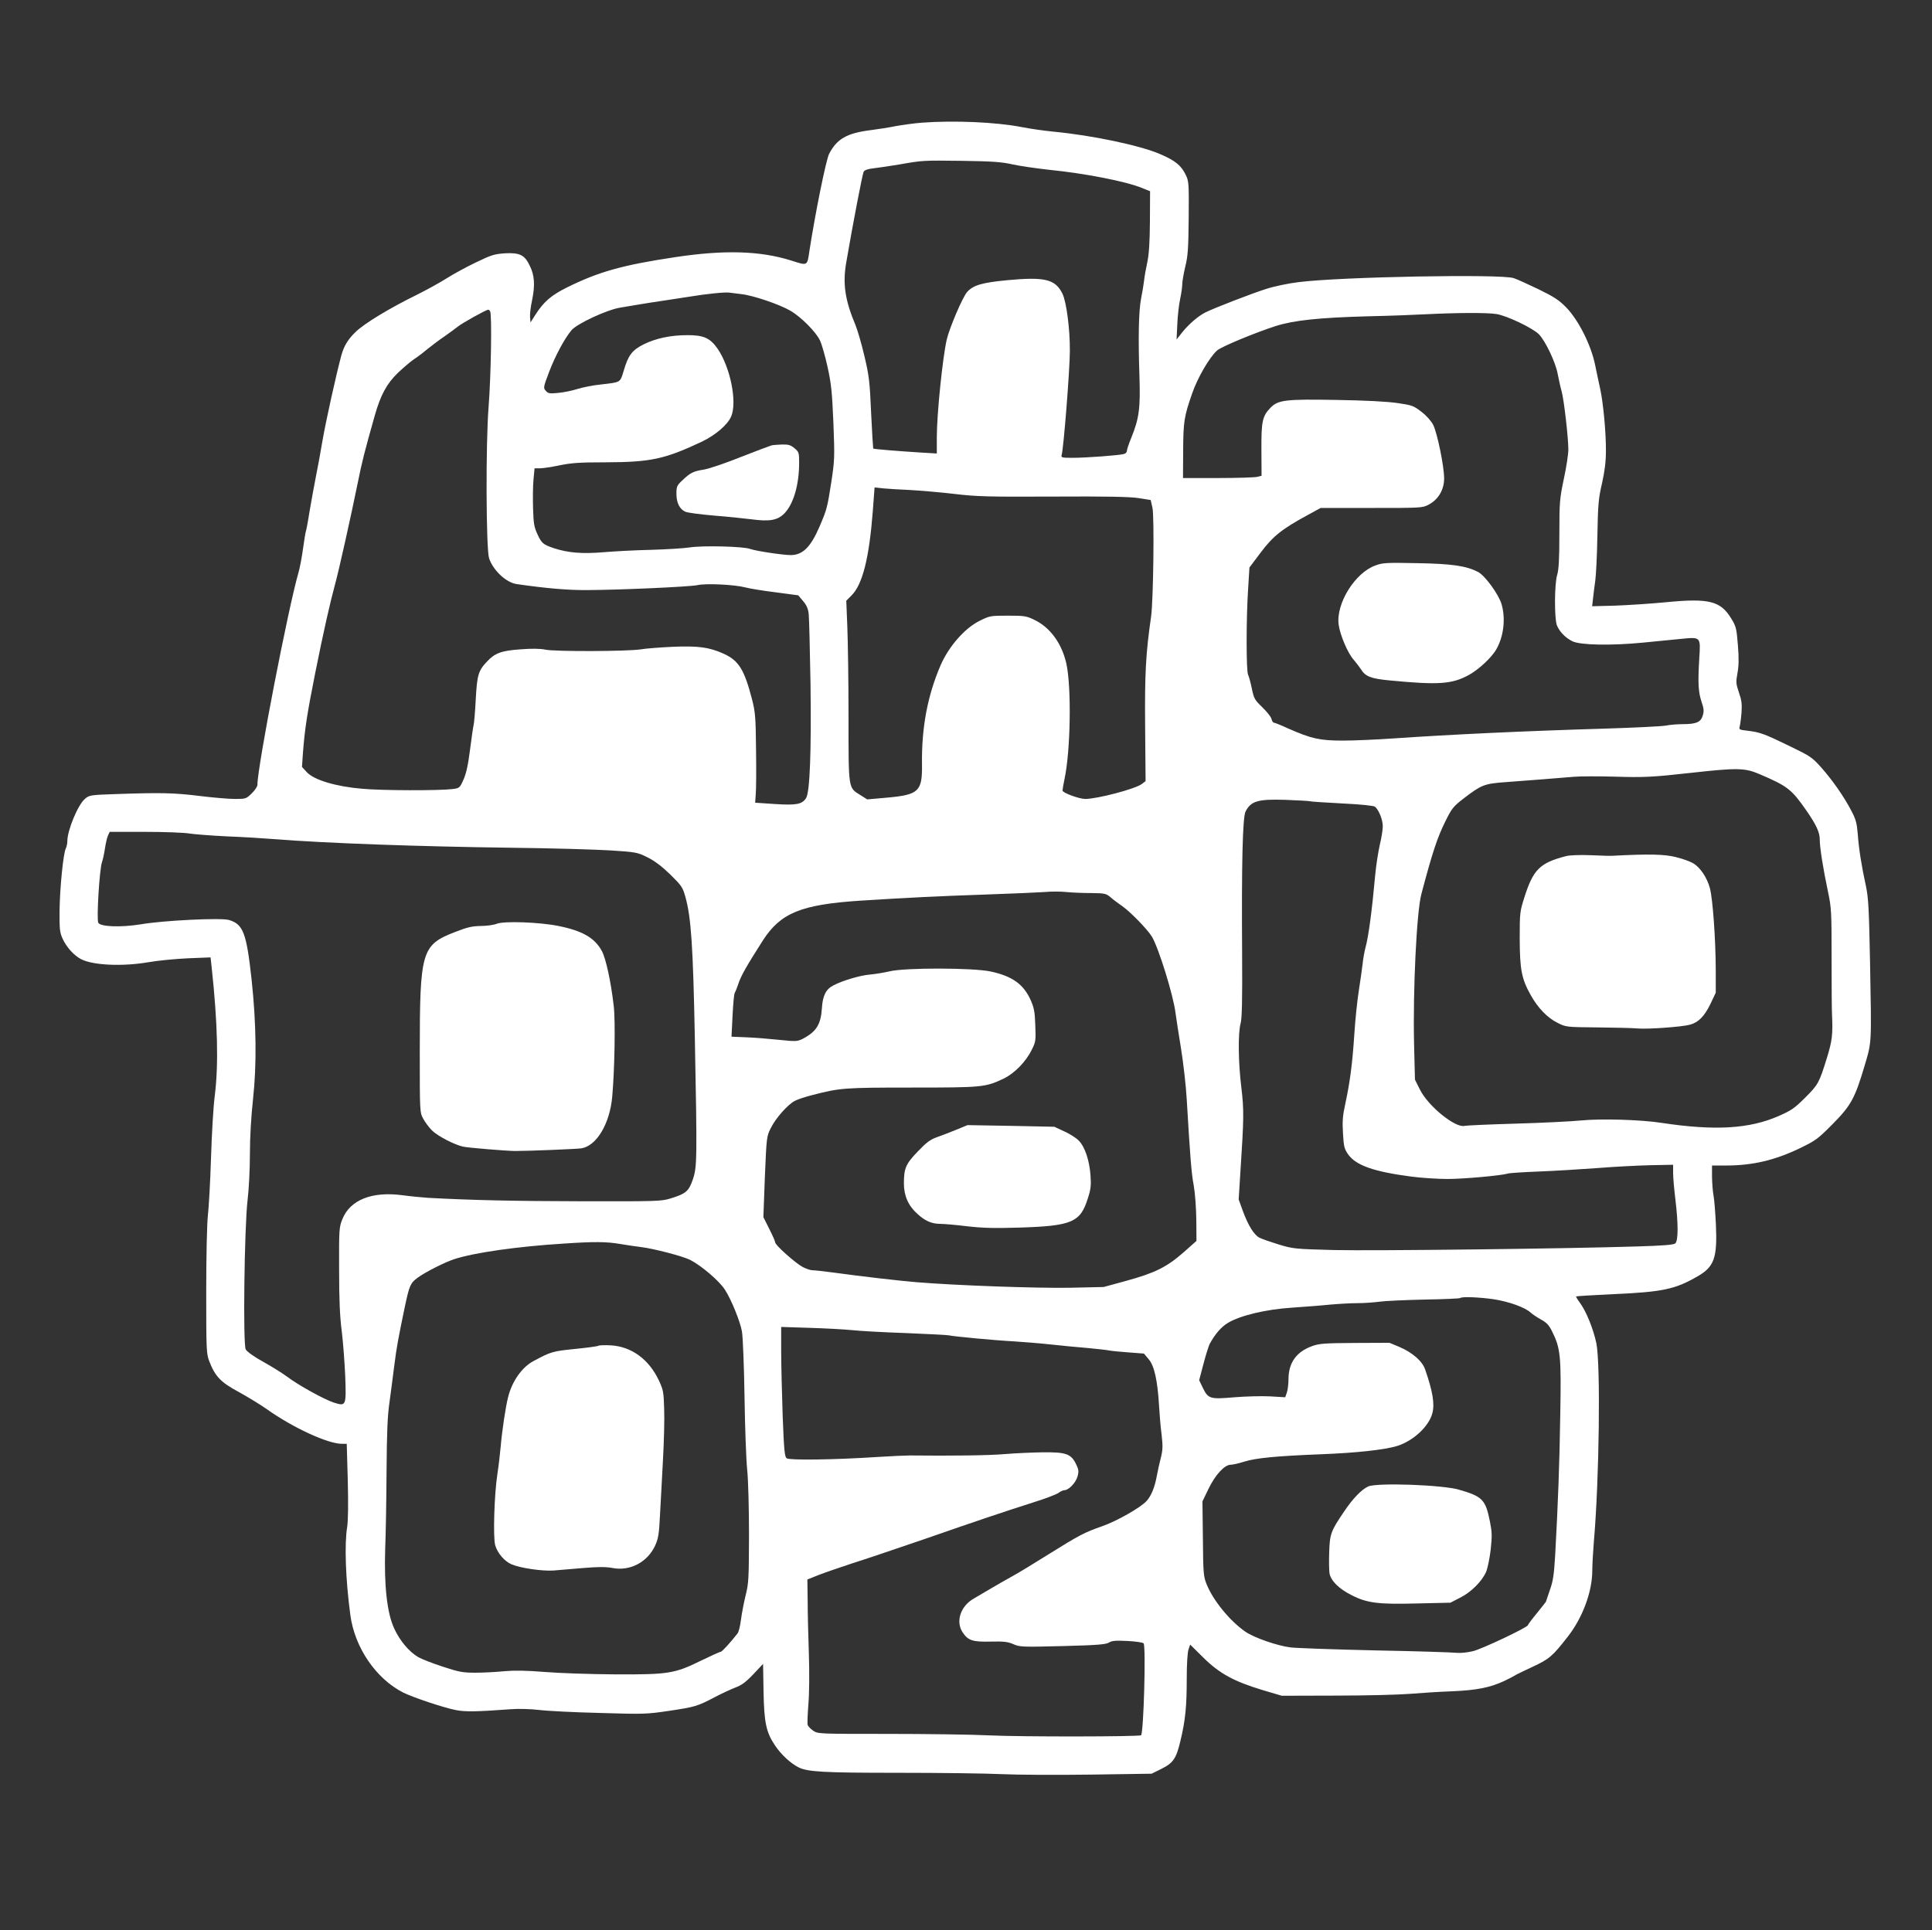 <svg version="1.0" xmlns="http://www.w3.org/2000/svg"
 width="1291pt" height="1290pt" viewBox="0 0 1291 1290"
 preserveAspectRatio="xMidYMid meet">
<rect x="0" y="0" width="1291" height="1290" fill="#333333" stroke="none"/>
<g transform="translate(0,1290) scale(0.1,-0.1)"
fill="white" stroke="none">
<path d="M6160 12080 c-52 -4 -131 -15 -175 -23 -44 -9 -120 -21 -168 -27
-158 -20 -225 -58 -277 -159 -21 -42 -93 -400 -131 -646 -15 -104 -11 -102
-120 -67 -209 66 -449 73 -779 23 -353 -53 -511 -98 -723 -203 -104 -52 -153
-94 -209 -181 l-33 -52 -3 35 c-2 19 4 71 14 116 20 98 16 164 -16 228 -34 72
-67 88 -165 83 -72 -5 -92 -11 -195 -61 -63 -30 -151 -78 -195 -106 -44 -28
-136 -79 -205 -113 -177 -87 -347 -190 -403 -245 -52 -50 -78 -93 -96 -157
-34 -126 -104 -441 -126 -570 -14 -82 -34 -193 -45 -245 -10 -52 -29 -153 -41
-225 -11 -71 -23 -133 -25 -136 -2 -4 -11 -56 -19 -115 -8 -60 -22 -132 -30
-159 -70 -241 -275 -1301 -275 -1421 0 -11 -17 -37 -38 -57 -37 -36 -40 -37
-113 -37 -41 0 -147 9 -235 20 -172 21 -258 23 -548 13 -182 -6 -189 -7 -218
-32 -47 -39 -118 -210 -118 -283 0 -16 -5 -38 -10 -48 -17 -32 -40 -263 -42
-415 -1 -121 1 -146 19 -186 26 -59 77 -115 125 -140 80 -41 277 -50 451 -20
62 11 180 22 263 26 l151 6 7 -63 c41 -378 47 -655 21 -863 -9 -66 -20 -253
-25 -415 -5 -162 -15 -335 -21 -385 -6 -51 -11 -270 -11 -505 0 -400 1 -417
21 -470 39 -100 76 -139 197 -204 60 -33 145 -85 189 -116 172 -122 405 -230
499 -230 l33 0 7 -247 c4 -153 2 -271 -4 -308 -19 -116 -11 -350 21 -589 29
-218 171 -426 354 -519 65 -32 272 -102 353 -117 61 -12 136 -11 365 6 50 4
131 2 190 -5 56 -7 239 -16 407 -20 292 -9 312 -8 460 14 175 26 191 31 307
92 45 24 107 52 137 64 41 15 70 36 120 89 l65 69 3 -182 c4 -211 17 -275 78
-365 39 -58 102 -117 155 -144 61 -31 166 -37 670 -37 275 0 586 -4 690 -9
105 -5 372 -6 595 -3 l405 6 65 32 c80 40 100 69 128 188 33 137 42 231 42
413 0 101 5 178 12 198 l11 32 89 -88 c107 -106 205 -159 398 -217 l125 -37
365 1 c201 0 424 6 495 12 72 6 198 14 280 17 161 7 250 24 345 68 30 14 62
31 70 36 8 6 62 32 120 59 112 52 133 70 234 199 101 128 166 303 166 446 0
39 5 123 10 186 37 423 46 1193 17 1333 -20 94 -67 211 -108 267 -17 23 -29
43 -27 45 2 2 114 9 248 15 330 15 413 32 563 119 112 64 133 124 123 346 -4
83 -11 170 -16 195 -5 25 -9 80 -10 123 l0 77 94 0 c177 0 326 35 494 116 105
51 120 62 217 160 123 124 150 173 214 389 49 165 47 139 37 690 -7 360 -11
433 -27 510 -29 133 -48 249 -55 349 -6 74 -13 100 -42 155 -49 95 -126 205
-201 290 -63 70 -73 77 -216 146 -167 81 -194 91 -278 101 -54 6 -58 8 -52 28
3 11 9 53 12 92 4 58 1 83 -17 135 -20 59 -21 69 -10 130 9 48 10 98 3 186 -9
112 -12 126 -44 178 -71 118 -148 138 -435 110 -104 -10 -258 -20 -342 -23
l-153 -4 6 53 c3 30 10 83 15 119 5 36 12 171 14 300 4 208 7 248 31 350 18
81 26 145 26 215 1 120 -17 314 -37 410 -9 39 -24 113 -35 165 -27 134 -112
302 -194 386 -49 50 -83 71 -185 121 -69 33 -143 67 -165 74 -82 29 -1162 9
-1440 -27 -66 -8 -162 -28 -214 -45 -95 -30 -351 -129 -406 -157 -47 -23 -113
-80 -155 -133 l-38 -48 5 102 c2 56 11 132 19 169 8 37 14 81 14 99 0 17 9 69
20 116 18 72 21 122 23 326 2 228 1 245 -19 287 -31 64 -69 96 -172 140 -134
58 -451 125 -712 150 -63 6 -160 20 -215 31 -170 33 -450 45 -665 29z m607
-279 c51 -11 162 -27 245 -36 238 -24 511 -77 618 -121 l55 -22 -1 -199 c-1
-141 -6 -220 -17 -273 -9 -41 -19 -97 -22 -125 -3 -27 -12 -81 -20 -120 -16
-83 -20 -258 -11 -520 7 -213 -2 -282 -55 -412 -16 -39 -29 -78 -29 -87 0 -8
-8 -17 -18 -20 -27 -9 -254 -26 -345 -26 -71 0 -78 2 -73 18 13 40 55 574 55
697 1 147 -23 326 -49 381 -48 98 -117 115 -372 91 -166 -16 -224 -33 -265
-78 -30 -33 -119 -241 -137 -320 -28 -124 -66 -498 -66 -650 l0 -110 -102 6
c-159 10 -319 23 -323 27 -1 1 -8 109 -14 238 -9 212 -14 250 -45 381 -19 81
-46 173 -59 205 -71 169 -87 278 -62 421 47 273 108 589 116 605 6 11 27 19
66 23 32 4 108 15 168 25 165 29 162 28 425 25 200 -3 262 -7 337 -24z m-1812
-867 c76 -8 253 -68 325 -110 73 -42 172 -142 199 -199 12 -25 35 -105 51
-178 25 -114 30 -165 39 -374 9 -232 8 -250 -14 -395 -27 -172 -29 -181 -78
-296 -59 -138 -113 -192 -193 -192 -54 0 -237 28 -271 41 -43 17 -320 24 -405
10 -40 -6 -156 -13 -258 -16 -102 -2 -245 -10 -319 -16 -140 -12 -235 -4 -330
27 -71 24 -82 33 -109 92 -23 49 -27 73 -30 175 -2 66 -1 152 3 193 l7 74 36
0 c21 0 80 9 132 20 77 16 135 20 305 20 305 1 396 21 645 138 92 44 173 114
196 169 41 96 -6 328 -90 451 -50 72 -92 92 -201 92 -114 0 -212 -21 -295 -62
-77 -39 -102 -73 -132 -175 -25 -82 -17 -77 -155 -93 -50 -5 -120 -19 -155
-30 -34 -11 -92 -23 -128 -26 -57 -6 -67 -4 -83 14 -17 19 -17 23 23 128 41
107 102 221 149 277 37 44 240 138 326 151 22 4 78 13 125 21 47 8 119 19 160
25 41 6 118 18 170 26 119 20 249 33 275 28 12 -2 48 -6 80 -10z m-1680 -114
c13 -20 6 -433 -10 -638 -20 -247 -17 -950 3 -1013 27 -81 114 -163 185 -173
202 -29 344 -41 472 -40 221 1 683 22 735 33 56 13 247 4 320 -15 30 -8 122
-23 204 -33 l150 -20 32 -38 c24 -28 34 -51 38 -88 3 -27 8 -237 12 -465 6
-448 -4 -726 -30 -765 -27 -41 -64 -48 -208 -39 l-132 9 4 55 c3 30 4 164 2
298 -2 216 -5 252 -26 335 -52 201 -89 262 -191 308 -96 43 -167 53 -339 46
-83 -4 -179 -11 -213 -17 -87 -14 -575 -16 -639 -2 -35 7 -88 8 -166 2 -128
-9 -171 -25 -224 -82 -58 -61 -66 -90 -75 -253 -4 -82 -11 -159 -14 -170 -3
-11 -14 -85 -24 -165 -13 -104 -26 -161 -44 -201 -25 -56 -27 -57 -74 -63 -94
-11 -470 -10 -602 2 -177 15 -320 58 -370 110 l-33 36 6 90 c13 167 27 259 82
536 56 280 99 469 133 595 24 85 108 463 151 675 28 141 47 215 115 455 38
134 80 212 154 283 36 34 84 75 106 90 22 14 63 45 90 68 28 22 77 60 110 82
33 23 75 54 93 68 31 25 189 113 204 114 4 0 10 -5 13 -10z m6725 -19 c71 -12
241 -93 283 -135 44 -45 112 -188 126 -266 7 -36 18 -87 26 -115 16 -57 45
-311 45 -390 0 -29 -13 -117 -30 -195 -28 -134 -30 -156 -30 -369 0 -171 -4
-238 -15 -275 -18 -60 -19 -285 -2 -334 16 -42 57 -85 104 -108 53 -26 258
-30 473 -9 91 9 205 20 254 25 132 13 130 14 121 -129 -10 -163 -7 -226 15
-291 16 -47 17 -63 8 -93 -13 -44 -44 -57 -133 -57 -34 0 -86 -4 -116 -10 -30
-5 -214 -14 -409 -20 -535 -16 -1023 -39 -1402 -65 -114 -8 -269 -15 -345 -15
-154 0 -211 13 -365 81 -47 22 -91 39 -96 39 -5 0 -13 11 -16 26 -4 14 -31 48
-61 77 -50 48 -56 57 -70 125 -8 40 -20 82 -25 92 -13 24 -13 376 0 571 l9
146 76 101 c81 108 142 157 314 250 l86 47 340 0 c335 0 341 0 383 23 64 34
102 100 102 174 0 81 -46 304 -73 358 -14 27 -45 62 -79 88 -52 40 -62 44
-159 58 -67 10 -214 18 -410 21 -341 6 -390 0 -441 -54 -53 -55 -60 -92 -59
-280 l1 -173 -28 -7 c-15 -4 -133 -8 -262 -8 l-235 0 1 180 c1 197 6 230 60
385 36 104 113 238 166 287 25 24 253 119 393 164 120 38 286 56 615 65 146 3
324 10 395 14 202 10 404 11 465 1z m-3920 -1176 c69 -4 202 -15 295 -26 151
-18 224 -20 660 -18 361 2 512 -1 572 -10 l82 -13 12 -52 c13 -59 6 -618 -9
-726 -36 -250 -43 -380 -40 -738 l3 -363 -25 -19 c-44 -33 -297 -100 -379
-100 -39 0 -151 41 -151 56 0 7 6 43 14 81 40 190 46 608 12 766 -30 135 -107
242 -212 293 -55 27 -67 29 -179 29 -118 0 -122 -1 -190 -35 -99 -49 -206
-172 -260 -297 -87 -202 -128 -418 -124 -665 2 -177 -22 -200 -231 -219 l-135
-12 -46 29 c-81 51 -79 33 -79 519 0 237 -4 509 -8 605 l-7 175 35 35 c74 74
118 251 142 561 l12 161 56 -6 c30 -3 111 -8 180 -11z m5677 -1899 c188 -80
215 -102 312 -241 69 -100 91 -148 91 -197 0 -53 23 -197 55 -348 23 -109 24
-133 24 -445 0 -181 1 -352 3 -380 6 -127 1 -172 -34 -285 -52 -168 -58 -179
-146 -267 -70 -70 -92 -85 -176 -122 -196 -86 -426 -100 -783 -46 -143 22
-408 29 -539 16 -61 -6 -255 -16 -432 -21 -177 -5 -332 -12 -345 -15 -62 -16
-245 133 -299 243 l-33 66 -6 241 c-8 356 17 881 49 1000 75 283 107 378 160
485 43 87 53 100 122 153 117 90 138 99 275 109 143 10 349 27 460 36 44 4
168 4 275 1 197 -6 253 -3 505 25 314 35 364 34 462 -8z m-3007 -181 c8 -3
107 -9 219 -15 125 -6 210 -15 219 -22 26 -22 52 -87 52 -130 0 -24 -9 -80
-20 -125 -10 -44 -24 -132 -30 -195 -23 -252 -45 -417 -66 -493 -7 -27 -16
-77 -19 -110 -4 -33 -15 -112 -25 -175 -10 -63 -24 -194 -30 -290 -13 -199
-29 -321 -60 -465 -18 -81 -21 -119 -16 -200 5 -88 9 -104 34 -140 52 -74 171
-116 422 -149 69 -9 177 -16 242 -16 110 0 360 23 403 36 11 4 106 10 210 14
105 4 280 15 390 23 110 9 269 17 353 19 l152 3 0 -55 c0 -30 7 -109 15 -175
20 -165 20 -279 -1 -296 -11 -9 -83 -15 -257 -20 -461 -15 -1753 -30 -2022
-24 -263 7 -273 8 -370 37 -55 17 -113 37 -128 45 -37 18 -77 83 -112 179
l-28 77 11 176 c24 367 25 420 7 571 -21 170 -23 366 -5 430 9 33 12 153 10
465 -4 596 3 913 23 951 36 70 82 84 267 78 80 -3 152 -7 160 -9z m-7485 -216
c33 -5 146 -14 250 -19 105 -4 251 -13 325 -19 339 -27 958 -49 1570 -57 272
-3 574 -12 671 -18 169 -11 179 -13 245 -46 47 -23 95 -59 152 -114 77 -76 84
-86 102 -151 38 -136 51 -324 63 -940 16 -822 15 -866 -14 -950 -27 -77 -46
-94 -148 -125 -60 -19 -91 -20 -590 -19 -457 1 -736 7 -1031 23 -41 3 -117 10
-168 17 -205 28 -352 -30 -404 -159 -22 -55 -23 -68 -22 -337 0 -203 5 -317
18 -415 9 -74 19 -209 23 -300 7 -198 6 -201 -78 -174 -66 22 -237 117 -311
173 -31 23 -103 68 -159 99 -62 34 -109 68 -117 83 -19 35 -9 812 12 994 9 72
16 211 16 311 0 116 8 249 21 370 25 229 22 503 -10 799 -34 310 -56 368 -151
396 -52 16 -440 -3 -590 -29 -129 -21 -267 -17 -283 10 -13 20 8 364 25 407 5
14 14 54 19 88 5 34 14 73 20 87 l12 26 236 0 c130 0 263 -5 296 -11z m6027
-398 c92 -1 99 -3 130 -29 18 -16 53 -42 78 -59 53 -37 167 -154 197 -203 45
-74 144 -394 158 -510 4 -30 20 -135 36 -233 16 -98 34 -254 39 -345 23 -388
31 -492 47 -577 9 -52 16 -149 17 -229 l1 -140 -88 -78 c-111 -97 -189 -136
-382 -189 l-150 -41 -225 -5 c-217 -4 -757 15 -1025 37 -118 10 -355 37 -567
66 -59 8 -117 14 -130 14 -13 0 -41 10 -63 21 -51 27 -185 147 -185 165 0 7
-18 48 -40 91 l-39 78 10 270 c11 266 12 271 40 326 33 67 114 157 160 181 19
10 70 27 114 38 187 49 216 51 670 51 470 0 490 2 612 60 72 35 149 113 188
194 26 51 27 62 23 162 -3 92 -8 117 -32 171 -48 105 -123 158 -267 189 -119
25 -569 26 -674 1 -38 -9 -99 -19 -135 -22 -61 -5 -181 -40 -241 -72 -50 -25
-72 -69 -77 -153 -7 -108 -37 -156 -126 -203 -38 -19 -45 -20 -160 -8 -67 7
-165 15 -220 17 l-98 4 7 142 c4 78 10 147 15 152 4 6 15 33 24 60 16 51 56
121 164 290 118 183 255 239 647 265 316 20 515 30 835 41 179 6 359 14 400
17 41 4 107 4 145 0 39 -4 114 -7 167 -7z m-3151 -2345 c46 -8 110 -17 142
-21 84 -10 280 -61 329 -86 76 -39 195 -141 232 -199 43 -66 103 -215 114
-280 6 -36 14 -231 17 -435 3 -203 11 -424 18 -490 7 -68 12 -257 12 -435 -1
-292 -2 -322 -23 -405 -12 -49 -26 -123 -31 -163 -5 -40 -15 -81 -23 -90 -47
-60 -103 -122 -112 -122 -5 0 -65 -27 -133 -60 -175 -86 -216 -93 -578 -91
-159 1 -369 8 -465 16 -124 10 -202 11 -270 5 -52 -5 -138 -10 -191 -10 -85 0
-110 4 -219 40 -68 22 -142 51 -165 64 -62 37 -123 109 -161 192 -48 103 -68
288 -60 534 4 96 8 328 9 515 2 262 6 369 20 465 9 69 24 179 32 245 15 121
28 188 70 390 31 145 37 159 87 196 53 38 177 101 243 123 135 44 425 85 730
104 207 14 287 13 376 -2z m5841 -370 c102 -16 208 -54 246 -89 13 -12 45 -33
70 -47 37 -20 53 -37 74 -80 56 -113 61 -165 54 -553 -5 -337 -15 -595 -34
-942 -8 -132 -14 -173 -36 -234 -14 -41 -26 -76 -26 -77 0 -1 -27 -35 -60 -76
-33 -40 -60 -76 -60 -80 0 -14 -303 -158 -367 -174 -38 -9 -83 -14 -111 -11
-26 3 -267 11 -537 16 -269 6 -526 15 -571 20 -89 11 -244 65 -302 105 -104
72 -215 208 -259 317 -21 52 -23 73 -25 305 l-3 249 41 85 c45 93 107 160 148
160 13 0 54 9 91 21 79 24 208 37 510 49 239 9 429 30 513 56 106 34 209 129
233 217 17 62 3 148 -48 294 -19 56 -85 113 -171 150 l-67 28 -231 -1 c-198
-1 -239 -4 -283 -20 -108 -38 -160 -111 -161 -220 0 -34 -5 -75 -11 -92 l-11
-31 -101 6 c-56 3 -163 0 -238 -6 -163 -14 -175 -11 -211 62 l-25 52 29 110
c16 61 35 120 41 132 36 66 77 114 122 141 83 50 256 91 430 102 83 6 195 14
250 20 55 5 138 10 185 10 47 0 114 5 150 10 36 5 170 11 298 14 129 2 236 7
239 10 11 11 127 6 225 -8z m-4292 -206 c52 -6 217 -15 365 -20 149 -6 277
-13 285 -15 26 -7 311 -34 430 -40 63 -4 176 -13 250 -21 74 -8 187 -19 250
-24 63 -6 126 -13 140 -16 14 -3 72 -9 129 -13 l105 -8 32 -38 c38 -45 59
-143 69 -310 3 -55 10 -142 17 -193 9 -79 8 -103 -5 -155 -9 -34 -21 -89 -27
-122 -14 -76 -37 -133 -69 -168 -40 -44 -199 -134 -296 -168 -119 -41 -157
-62 -359 -188 -94 -59 -202 -125 -241 -146 -38 -21 -101 -57 -140 -80 -38 -23
-91 -54 -117 -69 -90 -50 -124 -155 -75 -227 36 -54 67 -64 187 -61 88 2 114
-1 151 -17 43 -19 58 -20 330 -13 235 6 290 11 310 24 20 12 44 14 124 10 57
-3 103 -10 107 -16 16 -24 0 -597 -17 -614 -10 -10 -808 -11 -1010 -1 -121 6
-429 10 -685 10 -463 0 -465 0 -497 22 -17 12 -34 29 -36 39 -3 9 0 73 5 140
6 70 7 214 3 333 -4 116 -8 275 -8 354 l-2 144 75 30 c41 16 143 51 225 78 83
26 301 100 485 163 360 125 517 178 730 246 74 23 147 51 162 61 14 11 33 19
41 19 28 0 76 50 87 91 10 35 8 47 -10 84 -33 68 -68 80 -223 78 -70 -1 -185
-6 -255 -12 -104 -9 -357 -12 -632 -9 -25 0 -121 -4 -215 -10 -288 -19 -590
-23 -608 -9 -14 10 -18 51 -27 282 -5 149 -10 343 -10 433 l0 163 188 -6 c103
-3 230 -10 282 -15z"/>
<path d="M5155 9923 c-11 -3 -104 -38 -206 -78 -102 -41 -214 -79 -248 -84
-69 -11 -89 -21 -144 -74 -33 -31 -37 -39 -37 -87 0 -60 21 -103 59 -120 14
-7 100 -18 191 -26 91 -7 204 -19 252 -25 120 -16 173 -7 219 39 61 62 99 192
99 339 0 67 -2 73 -31 97 -25 21 -40 26 -82 25 -29 -1 -61 -3 -72 -6z"/>
<path d="M9192 9121 c-137 -48 -265 -254 -247 -395 9 -69 61 -192 100 -235 17
-20 39 -49 49 -64 30 -49 67 -63 194 -75 324 -31 414 -25 526 36 66 36 150
114 183 169 51 87 65 207 37 304 -19 66 -111 192 -157 216 -79 41 -174 55
-407 59 -202 4 -230 3 -278 -15z"/>
<path d="M10465 7178 c-175 -45 -219 -89 -278 -273 -31 -98 -32 -104 -32 -280
1 -205 12 -266 73 -375 49 -88 113 -154 181 -187 55 -28 59 -28 266 -30 116
-1 236 -4 268 -7 65 -6 293 10 349 25 57 15 97 56 137 138 l36 76 0 155 c-1
207 -20 471 -39 543 -19 71 -64 138 -110 166 -19 12 -71 31 -116 42 -79 20
-181 22 -430 9 -8 -1 -71 1 -140 4 -73 3 -142 0 -165 -6z"/>
<path d="M3320 6726 c-19 -8 -67 -15 -107 -15 -59 -1 -90 -8 -174 -41 -222
-86 -234 -128 -234 -800 0 -401 0 -405 23 -447 12 -23 39 -59 59 -79 37 -37
151 -96 208 -108 38 -8 285 -28 345 -29 90 0 416 13 446 18 101 17 189 165
205 345 16 179 22 506 10 607 -19 164 -52 315 -79 366 -47 88 -130 136 -290
168 -129 26 -364 34 -412 15z"/>
<path d="M6390 5349 c-41 -17 -100 -39 -130 -50 -43 -15 -70 -35 -127 -95 -80
-83 -93 -112 -93 -214 0 -82 30 -150 90 -203 52 -48 96 -67 154 -67 24 0 104
-7 178 -16 104 -12 180 -14 348 -9 353 11 409 35 459 195 20 61 23 88 18 154
-7 99 -37 190 -78 232 -17 18 -61 46 -97 62 l-67 31 -290 6 -290 5 -75 -31z"/>
<path d="M3998 3905 c-3 -3 -73 -13 -155 -21 -149 -15 -161 -18 -278 -81 -76
-40 -142 -133 -169 -238 -18 -70 -41 -226 -51 -340 -4 -44 -13 -123 -21 -175
-21 -134 -30 -424 -15 -478 15 -52 62 -108 110 -128 59 -25 205 -46 279 -41
37 3 128 11 202 17 100 8 150 8 192 0 118 -23 235 39 286 150 21 47 26 76 32
200 5 80 13 246 20 370 7 124 11 279 8 345 -3 110 -6 126 -35 188 -67 142
-183 227 -322 235 -42 2 -79 1 -83 -3z"/>
<path d="M9143 2965 c-43 -19 -102 -79 -161 -167 -89 -131 -96 -150 -100 -271
-2 -59 -1 -123 2 -143 10 -51 64 -104 148 -146 104 -53 178 -62 442 -55 l218
5 64 33 c73 36 146 109 174 172 10 23 24 90 31 149 10 92 9 118 -5 188 -29
147 -50 168 -206 213 -111 33 -547 48 -607 22z"/>
</g>
</svg>
